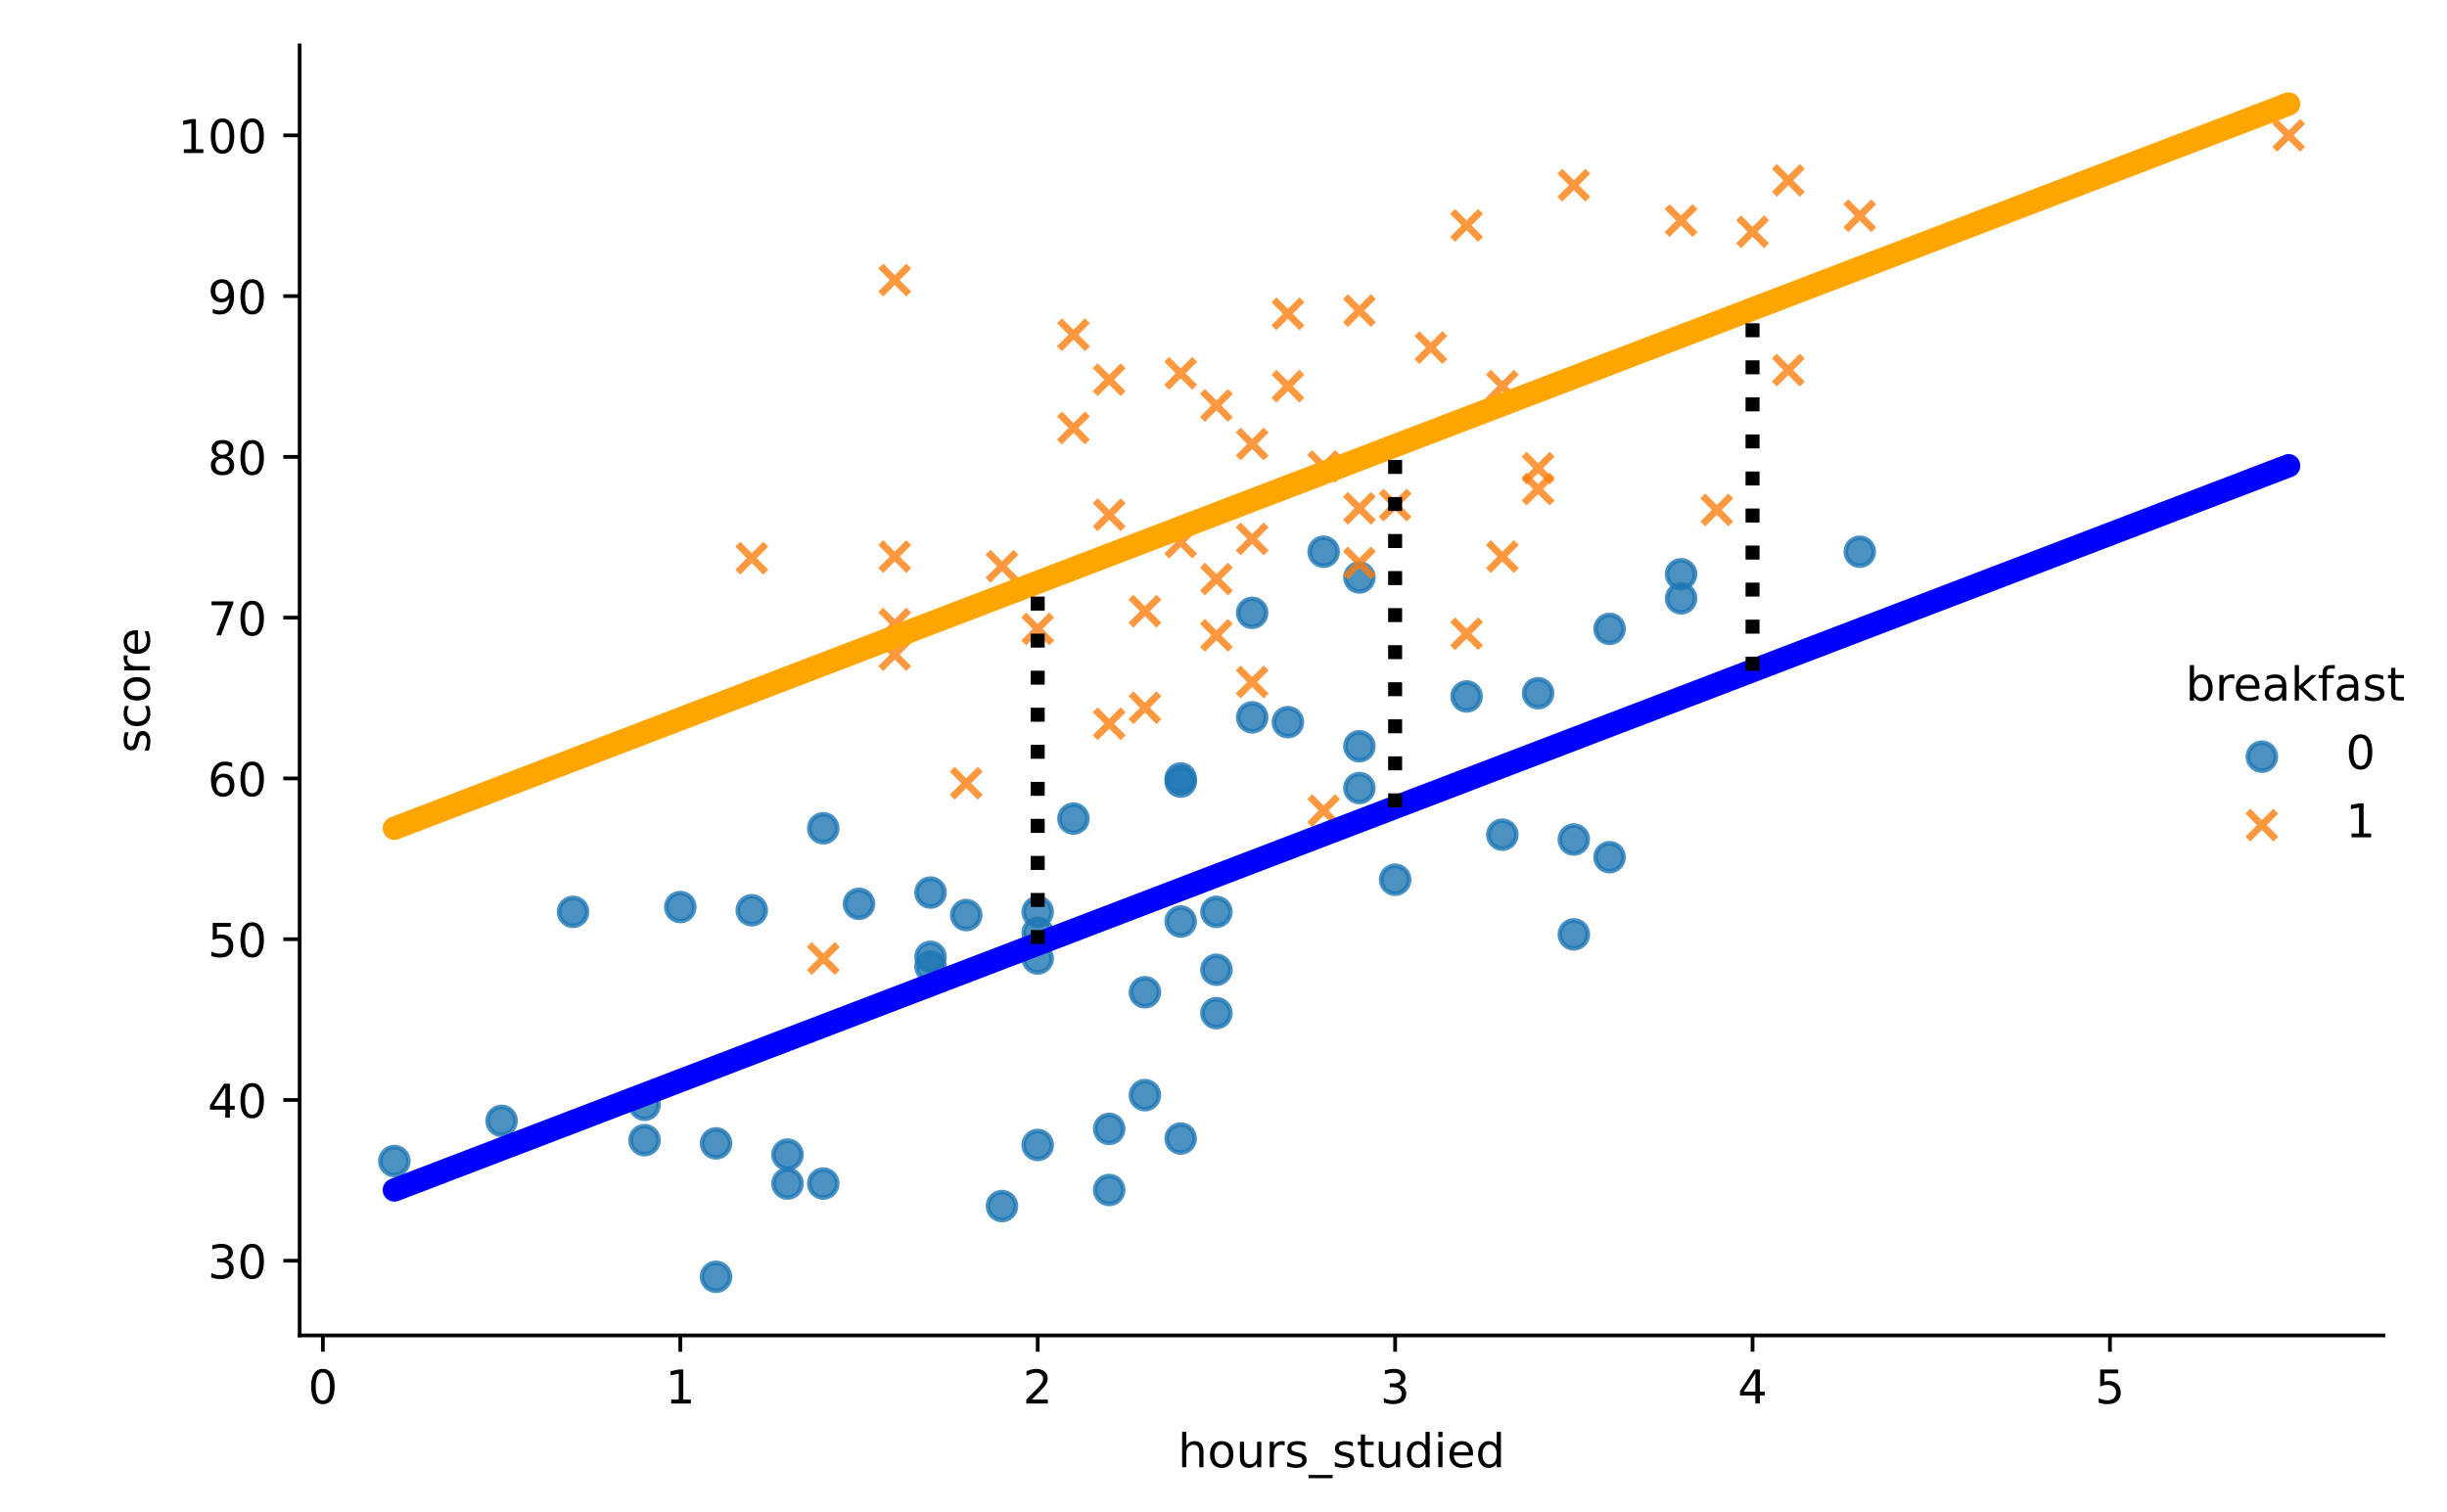 <?xml version="1.0" encoding="utf-8" standalone="no"?>
<!DOCTYPE svg PUBLIC "-//W3C//DTD SVG 1.1//EN"
  "http://www.w3.org/Graphics/SVG/1.1/DTD/svg11.dtd">
<!-- Created with matplotlib (https://matplotlib.org/) -->
<svg height="324.475pt" version="1.1" viewBox="0 0 525 324.475" width="525pt" xmlns="http://www.w3.org/2000/svg" xmlns:xlink="http://www.w3.org/1999/xlink">
 <defs>
  <style type="text/css">*{stroke-linecap:butt;stroke-linejoin:round;}</style>
 </defs>
 <g id="figure_1">
  <g id="patch_1">
   <path d="M 0 324.475 
L 525 324.475 
L 525 0 
L 0 0 
z
" style="fill:#ffffff;"/>
  </g>
  <g id="axes_1">
   <g id="patch_2">
    <path d="M 64.287 286.564 
L 511.351 286.564 
L 511.351 9.734 
L 64.287 9.734 
z
" style="fill:#ffffff;"/>
   </g>
   <g id="PathCollection_1">
    <defs>
     <path d="M 0 3 
C 0.796 3 1.559 2.684 2.121 2.121 
C 2.684 1.559 3 0.796 3 0 
C 3 -0.796 2.684 -1.559 2.121 -2.121 
C 1.559 -2.684 0.796 -3 0 -3 
C -0.796 -3 -1.559 -2.684 -2.121 -2.121 
C -2.684 -1.559 -3 -0.796 -3 0 
C -3 0.796 -2.684 1.559 -2.121 2.121 
C -1.559 2.684 -0.796 3 0 3 
z
" id="md7768ab3af" style="stroke:#1f77b4;stroke-opacity:0.8;"/>
    </defs>
    <g clip-path="url(#p82f9293531)">
     <use style="fill:#1f77b4;fill-opacity:0.8;stroke:#1f77b4;stroke-opacity:0.8;" x="276.317" xlink:href="#md7768ab3af" y="154.963"/>
     <use style="fill:#1f77b4;fill-opacity:0.8;stroke:#1f77b4;stroke-opacity:0.8;" x="260.98" xlink:href="#md7768ab3af" y="217.404"/>
     <use style="fill:#1f77b4;fill-opacity:0.8;stroke:#1f77b4;stroke-opacity:0.8;" x="176.628" xlink:href="#md7768ab3af" y="177.731"/>
     <use style="fill:#1f77b4;fill-opacity:0.8;stroke:#1f77b4;stroke-opacity:0.8;" x="214.97" xlink:href="#md7768ab3af" y="258.802"/>
     <use style="fill:#1f77b4;fill-opacity:0.8;stroke:#1f77b4;stroke-opacity:0.8;" x="199.633" xlink:href="#md7768ab3af" y="205.33"/>
     <use style="fill:#1f77b4;fill-opacity:0.8;stroke:#1f77b4;stroke-opacity:0.8;" x="253.312" xlink:href="#md7768ab3af" y="244.313"/>
     <use style="fill:#1f77b4;fill-opacity:0.8;stroke:#1f77b4;stroke-opacity:0.8;" x="222.638" xlink:href="#md7768ab3af" y="200.155"/>
     <use style="fill:#1f77b4;fill-opacity:0.8;stroke:#1f77b4;stroke-opacity:0.8;" x="138.287" xlink:href="#md7768ab3af" y="244.658"/>
     <use style="fill:#1f77b4;fill-opacity:0.8;stroke:#1f77b4;stroke-opacity:0.8;" x="237.975" xlink:href="#md7768ab3af" y="255.352"/>
     <use style="fill:#1f77b4;fill-opacity:0.8;stroke:#1f77b4;stroke-opacity:0.8;" x="222.638" xlink:href="#md7768ab3af" y="205.675"/>
     <use style="fill:#1f77b4;fill-opacity:0.8;stroke:#1f77b4;stroke-opacity:0.8;" x="176.628" xlink:href="#md7768ab3af" y="253.972"/>
     <use style="fill:#1f77b4;fill-opacity:0.8;stroke:#1f77b4;stroke-opacity:0.8;" x="153.623" xlink:href="#md7768ab3af" y="273.981"/>
     <use style="fill:#1f77b4;fill-opacity:0.8;stroke:#1f77b4;stroke-opacity:0.8;" x="245.643" xlink:href="#md7768ab3af" y="234.998"/>
     <use style="fill:#1f77b4;fill-opacity:0.8;stroke:#1f77b4;stroke-opacity:0.8;" x="322.327" xlink:href="#md7768ab3af" y="179.111"/>
     <use style="fill:#1f77b4;fill-opacity:0.8;stroke:#1f77b4;stroke-opacity:0.8;" x="291.653" xlink:href="#md7768ab3af" y="160.137"/>
     <use style="fill:#1f77b4;fill-opacity:0.8;stroke:#1f77b4;stroke-opacity:0.8;" x="291.653" xlink:href="#md7768ab3af" y="169.107"/>
     <use style="fill:#1f77b4;fill-opacity:0.8;stroke:#1f77b4;stroke-opacity:0.8;" x="184.297" xlink:href="#md7768ab3af" y="193.945"/>
     <use style="fill:#1f77b4;fill-opacity:0.8;stroke:#1f77b4;stroke-opacity:0.8;" x="107.613" xlink:href="#md7768ab3af" y="240.518"/>
     <use style="fill:#1f77b4;fill-opacity:0.8;stroke:#1f77b4;stroke-opacity:0.8;" x="207.302" xlink:href="#md7768ab3af" y="196.36"/>
     <use style="fill:#1f77b4;fill-opacity:0.8;stroke:#1f77b4;stroke-opacity:0.8;" x="291.653" xlink:href="#md7768ab3af" y="123.914"/>
     <use style="fill:#1f77b4;fill-opacity:0.8;stroke:#1f77b4;stroke-opacity:0.8;" x="337.663" xlink:href="#md7768ab3af" y="200.5"/>
     <use style="fill:#1f77b4;fill-opacity:0.8;stroke:#1f77b4;stroke-opacity:0.8;" x="253.312" xlink:href="#md7768ab3af" y="167.727"/>
     <use style="fill:#1f77b4;fill-opacity:0.8;stroke:#1f77b4;stroke-opacity:0.8;" x="268.648" xlink:href="#md7768ab3af" y="153.928"/>
     <use style="fill:#1f77b4;fill-opacity:0.8;stroke:#1f77b4;stroke-opacity:0.8;" x="138.287" xlink:href="#md7768ab3af" y="237.068"/>
     <use style="fill:#1f77b4;fill-opacity:0.8;stroke:#1f77b4;stroke-opacity:0.8;" x="153.623" xlink:href="#md7768ab3af" y="245.347"/>
     <use style="fill:#1f77b4;fill-opacity:0.8;stroke:#1f77b4;stroke-opacity:0.8;" x="245.643" xlink:href="#md7768ab3af" y="212.919"/>
     <use style="fill:#1f77b4;fill-opacity:0.8;stroke:#1f77b4;stroke-opacity:0.8;" x="345.332" xlink:href="#md7768ab3af" y="134.954"/>
     <use style="fill:#1f77b4;fill-opacity:0.8;stroke:#1f77b4;stroke-opacity:0.8;" x="145.955" xlink:href="#md7768ab3af" y="194.635"/>
     <use style="fill:#1f77b4;fill-opacity:0.8;stroke:#1f77b4;stroke-opacity:0.8;" x="360.669" xlink:href="#md7768ab3af" y="123.224"/>
     <use style="fill:#1f77b4;fill-opacity:0.8;stroke:#1f77b4;stroke-opacity:0.8;" x="337.663" xlink:href="#md7768ab3af" y="180.146"/>
     <use style="fill:#1f77b4;fill-opacity:0.8;stroke:#1f77b4;stroke-opacity:0.8;" x="399.01" xlink:href="#md7768ab3af" y="118.395"/>
     <use style="fill:#1f77b4;fill-opacity:0.8;stroke:#1f77b4;stroke-opacity:0.8;" x="283.985" xlink:href="#md7768ab3af" y="118.395"/>
     <use style="fill:#1f77b4;fill-opacity:0.8;stroke:#1f77b4;stroke-opacity:0.8;" x="84.608" xlink:href="#md7768ab3af" y="249.142"/>
     <use style="fill:#1f77b4;fill-opacity:0.8;stroke:#1f77b4;stroke-opacity:0.8;" x="360.669" xlink:href="#md7768ab3af" y="128.399"/>
     <use style="fill:#1f77b4;fill-opacity:0.8;stroke:#1f77b4;stroke-opacity:0.8;" x="299.322" xlink:href="#md7768ab3af" y="188.771"/>
     <use style="fill:#1f77b4;fill-opacity:0.8;stroke:#1f77b4;stroke-opacity:0.8;" x="230.307" xlink:href="#md7768ab3af" y="175.661"/>
     <use style="fill:#1f77b4;fill-opacity:0.8;stroke:#1f77b4;stroke-opacity:0.8;" x="161.292" xlink:href="#md7768ab3af" y="195.325"/>
     <use style="fill:#1f77b4;fill-opacity:0.8;stroke:#1f77b4;stroke-opacity:0.8;" x="314.658" xlink:href="#md7768ab3af" y="149.443"/>
     <use style="fill:#1f77b4;fill-opacity:0.8;stroke:#1f77b4;stroke-opacity:0.8;" x="268.648" xlink:href="#md7768ab3af" y="131.504"/>
     <use style="fill:#1f77b4;fill-opacity:0.8;stroke:#1f77b4;stroke-opacity:0.8;" x="329.995" xlink:href="#md7768ab3af" y="148.753"/>
     <use style="fill:#1f77b4;fill-opacity:0.8;stroke:#1f77b4;stroke-opacity:0.8;" x="168.96" xlink:href="#md7768ab3af" y="247.762"/>
     <use style="fill:#1f77b4;fill-opacity:0.8;stroke:#1f77b4;stroke-opacity:0.8;" x="253.312" xlink:href="#md7768ab3af" y="197.74"/>
     <use style="fill:#1f77b4;fill-opacity:0.8;stroke:#1f77b4;stroke-opacity:0.8;" x="345.332" xlink:href="#md7768ab3af" y="183.941"/>
     <use style="fill:#1f77b4;fill-opacity:0.8;stroke:#1f77b4;stroke-opacity:0.8;" x="237.975" xlink:href="#md7768ab3af" y="242.243"/>
     <use style="fill:#1f77b4;fill-opacity:0.8;stroke:#1f77b4;stroke-opacity:0.8;" x="260.98" xlink:href="#md7768ab3af" y="195.67"/>
     <use style="fill:#1f77b4;fill-opacity:0.8;stroke:#1f77b4;stroke-opacity:0.8;" x="199.633" xlink:href="#md7768ab3af" y="207.4"/>
     <use style="fill:#1f77b4;fill-opacity:0.8;stroke:#1f77b4;stroke-opacity:0.8;" x="222.638" xlink:href="#md7768ab3af" y="195.67"/>
     <use style="fill:#1f77b4;fill-opacity:0.8;stroke:#1f77b4;stroke-opacity:0.8;" x="199.633" xlink:href="#md7768ab3af" y="191.53"/>
     <use style="fill:#1f77b4;fill-opacity:0.8;stroke:#1f77b4;stroke-opacity:0.8;" x="168.96" xlink:href="#md7768ab3af" y="253.972"/>
     <use style="fill:#1f77b4;fill-opacity:0.8;stroke:#1f77b4;stroke-opacity:0.8;" x="253.312" xlink:href="#md7768ab3af" y="167.037"/>
     <use style="fill:#1f77b4;fill-opacity:0.8;stroke:#1f77b4;stroke-opacity:0.8;" x="260.98" xlink:href="#md7768ab3af" y="208.09"/>
     <use style="fill:#1f77b4;fill-opacity:0.8;stroke:#1f77b4;stroke-opacity:0.8;" x="122.95" xlink:href="#md7768ab3af" y="195.67"/>
     <use style="fill:#1f77b4;fill-opacity:0.8;stroke:#1f77b4;stroke-opacity:0.8;" x="222.638" xlink:href="#md7768ab3af" y="245.692"/>
    </g>
   </g>
   <g id="PathCollection_2">
    <defs>
     <path d="M -3 3 
L 3 -3 
M -3 -3 
L 3 3 
" id="m4a85522822" style="stroke:#ff7f0e;stroke-opacity:0.8;stroke-width:1.5;"/>
    </defs>
    <g clip-path="url(#p82f9293531)">
     <use style="fill:#ff7f0e;fill-opacity:0.8;stroke:#ff7f0e;stroke-opacity:0.8;stroke-width:1.5;" x="383.674" xlink:href="#m4a85522822" y="38.704"/>
     <use style="fill:#ff7f0e;fill-opacity:0.8;stroke:#ff7f0e;stroke-opacity:0.8;stroke-width:1.5;" x="191.965" xlink:href="#m4a85522822" y="133.919"/>
     <use style="fill:#ff7f0e;fill-opacity:0.8;stroke:#ff7f0e;stroke-opacity:0.8;stroke-width:1.5;" x="161.292" xlink:href="#m4a85522822" y="119.774"/>
     <use style="fill:#ff7f0e;fill-opacity:0.8;stroke:#ff7f0e;stroke-opacity:0.8;stroke-width:1.5;" x="383.674" xlink:href="#m4a85522822" y="79.412"/>
     <use style="fill:#ff7f0e;fill-opacity:0.8;stroke:#ff7f0e;stroke-opacity:0.8;stroke-width:1.5;" x="237.975" xlink:href="#m4a85522822" y="81.482"/>
     <use style="fill:#ff7f0e;fill-opacity:0.8;stroke:#ff7f0e;stroke-opacity:0.8;stroke-width:1.5;" x="268.648" xlink:href="#m4a85522822" y="146.338"/>
     <use style="fill:#ff7f0e;fill-opacity:0.8;stroke:#ff7f0e;stroke-opacity:0.8;stroke-width:1.5;" x="376.005" xlink:href="#m4a85522822" y="49.743"/>
     <use style="fill:#ff7f0e;fill-opacity:0.8;stroke:#ff7f0e;stroke-opacity:0.8;stroke-width:1.5;" x="191.965" xlink:href="#m4a85522822" y="119.43"/>
     <use style="fill:#ff7f0e;fill-opacity:0.8;stroke:#ff7f0e;stroke-opacity:0.8;stroke-width:1.5;" x="222.638" xlink:href="#m4a85522822" y="134.954"/>
     <use style="fill:#ff7f0e;fill-opacity:0.8;stroke:#ff7f0e;stroke-opacity:0.8;stroke-width:1.5;" x="253.312" xlink:href="#m4a85522822" y="80.102"/>
     <use style="fill:#ff7f0e;fill-opacity:0.8;stroke:#ff7f0e;stroke-opacity:0.8;stroke-width:1.5;" x="306.99" xlink:href="#m4a85522822" y="74.582"/>
     <use style="fill:#ff7f0e;fill-opacity:0.8;stroke:#ff7f0e;stroke-opacity:0.8;stroke-width:1.5;" x="260.98" xlink:href="#m4a85522822" y="87.001"/>
     <use style="fill:#ff7f0e;fill-opacity:0.8;stroke:#ff7f0e;stroke-opacity:0.8;stroke-width:1.5;" x="291.653" xlink:href="#m4a85522822" y="120.809"/>
     <use style="fill:#ff7f0e;fill-opacity:0.8;stroke:#ff7f0e;stroke-opacity:0.8;stroke-width:1.5;" x="191.965" xlink:href="#m4a85522822" y="140.473"/>
     <use style="fill:#ff7f0e;fill-opacity:0.8;stroke:#ff7f0e;stroke-opacity:0.8;stroke-width:1.5;" x="237.975" xlink:href="#m4a85522822" y="155.308"/>
     <use style="fill:#ff7f0e;fill-opacity:0.8;stroke:#ff7f0e;stroke-opacity:0.8;stroke-width:1.5;" x="368.337" xlink:href="#m4a85522822" y="109.425"/>
     <use style="fill:#ff7f0e;fill-opacity:0.8;stroke:#ff7f0e;stroke-opacity:0.8;stroke-width:1.5;" x="237.975" xlink:href="#m4a85522822" y="110.46"/>
     <use style="fill:#ff7f0e;fill-opacity:0.8;stroke:#ff7f0e;stroke-opacity:0.8;stroke-width:1.5;" x="230.307" xlink:href="#m4a85522822" y="91.831"/>
     <use style="fill:#ff7f0e;fill-opacity:0.8;stroke:#ff7f0e;stroke-opacity:0.8;stroke-width:1.5;" x="253.312" xlink:href="#m4a85522822" y="116.325"/>
     <use style="fill:#ff7f0e;fill-opacity:0.8;stroke:#ff7f0e;stroke-opacity:0.8;stroke-width:1.5;" x="322.327" xlink:href="#m4a85522822" y="82.862"/>
     <use style="fill:#ff7f0e;fill-opacity:0.8;stroke:#ff7f0e;stroke-opacity:0.8;stroke-width:1.5;" x="230.307" xlink:href="#m4a85522822" y="71.822"/>
     <use style="fill:#ff7f0e;fill-opacity:0.8;stroke:#ff7f0e;stroke-opacity:0.8;stroke-width:1.5;" x="276.317" xlink:href="#m4a85522822" y="82.862"/>
     <use style="fill:#ff7f0e;fill-opacity:0.8;stroke:#ff7f0e;stroke-opacity:0.8;stroke-width:1.5;" x="283.985" xlink:href="#m4a85522822" y="173.936"/>
     <use style="fill:#ff7f0e;fill-opacity:0.8;stroke:#ff7f0e;stroke-opacity:0.8;stroke-width:1.5;" x="276.317" xlink:href="#m4a85522822" y="67.337"/>
     <use style="fill:#ff7f0e;fill-opacity:0.8;stroke:#ff7f0e;stroke-opacity:0.8;stroke-width:1.5;" x="268.648" xlink:href="#m4a85522822" y="95.281"/>
     <use style="fill:#ff7f0e;fill-opacity:0.8;stroke:#ff7f0e;stroke-opacity:0.8;stroke-width:1.5;" x="399.01" xlink:href="#m4a85522822" y="46.294"/>
     <use style="fill:#ff7f0e;fill-opacity:0.8;stroke:#ff7f0e;stroke-opacity:0.8;stroke-width:1.5;" x="268.648" xlink:href="#m4a85522822" y="115.635"/>
     <use style="fill:#ff7f0e;fill-opacity:0.8;stroke:#ff7f0e;stroke-opacity:0.8;stroke-width:1.5;" x="291.653" xlink:href="#m4a85522822" y="66.647"/>
     <use style="fill:#ff7f0e;fill-opacity:0.8;stroke:#ff7f0e;stroke-opacity:0.8;stroke-width:1.5;" x="245.643" xlink:href="#m4a85522822" y="151.858"/>
     <use style="fill:#ff7f0e;fill-opacity:0.8;stroke:#ff7f0e;stroke-opacity:0.8;stroke-width:1.5;" x="337.663" xlink:href="#m4a85522822" y="39.739"/>
     <use style="fill:#ff7f0e;fill-opacity:0.8;stroke:#ff7f0e;stroke-opacity:0.8;stroke-width:1.5;" x="314.658" xlink:href="#m4a85522822" y="48.363"/>
     <use style="fill:#ff7f0e;fill-opacity:0.8;stroke:#ff7f0e;stroke-opacity:0.8;stroke-width:1.5;" x="191.965" xlink:href="#m4a85522822" y="60.093"/>
     <use style="fill:#ff7f0e;fill-opacity:0.8;stroke:#ff7f0e;stroke-opacity:0.8;stroke-width:1.5;" x="291.653" xlink:href="#m4a85522822" y="109.08"/>
     <use style="fill:#ff7f0e;fill-opacity:0.8;stroke:#ff7f0e;stroke-opacity:0.8;stroke-width:1.5;" x="299.322" xlink:href="#m4a85522822" y="108.39"/>
     <use style="fill:#ff7f0e;fill-opacity:0.8;stroke:#ff7f0e;stroke-opacity:0.8;stroke-width:1.5;" x="245.643" xlink:href="#m4a85522822" y="131.159"/>
     <use style="fill:#ff7f0e;fill-opacity:0.8;stroke:#ff7f0e;stroke-opacity:0.8;stroke-width:1.5;" x="283.985" xlink:href="#m4a85522822" y="100.111"/>
     <use style="fill:#ff7f0e;fill-opacity:0.8;stroke:#ff7f0e;stroke-opacity:0.8;stroke-width:1.5;" x="329.995" xlink:href="#m4a85522822" y="104.94"/>
     <use style="fill:#ff7f0e;fill-opacity:0.8;stroke:#ff7f0e;stroke-opacity:0.8;stroke-width:1.5;" x="329.995" xlink:href="#m4a85522822" y="100.456"/>
     <use style="fill:#ff7f0e;fill-opacity:0.8;stroke:#ff7f0e;stroke-opacity:0.8;stroke-width:1.5;" x="207.302" xlink:href="#m4a85522822" y="168.072"/>
     <use style="fill:#ff7f0e;fill-opacity:0.8;stroke:#ff7f0e;stroke-opacity:0.8;stroke-width:1.5;" x="176.628" xlink:href="#m4a85522822" y="205.675"/>
     <use style="fill:#ff7f0e;fill-opacity:0.8;stroke:#ff7f0e;stroke-opacity:0.8;stroke-width:1.5;" x="260.98" xlink:href="#m4a85522822" y="136.334"/>
     <use style="fill:#ff7f0e;fill-opacity:0.8;stroke:#ff7f0e;stroke-opacity:0.8;stroke-width:1.5;" x="214.97" xlink:href="#m4a85522822" y="121.499"/>
     <use style="fill:#ff7f0e;fill-opacity:0.8;stroke:#ff7f0e;stroke-opacity:0.8;stroke-width:1.5;" x="322.327" xlink:href="#m4a85522822" y="119.43"/>
     <use style="fill:#ff7f0e;fill-opacity:0.8;stroke:#ff7f0e;stroke-opacity:0.8;stroke-width:1.5;" x="314.658" xlink:href="#m4a85522822" y="135.989"/>
     <use style="fill:#ff7f0e;fill-opacity:0.8;stroke:#ff7f0e;stroke-opacity:0.8;stroke-width:1.5;" x="260.98" xlink:href="#m4a85522822" y="124.259"/>
     <use style="fill:#ff7f0e;fill-opacity:0.8;stroke:#ff7f0e;stroke-opacity:0.8;stroke-width:1.5;" x="491.03" xlink:href="#m4a85522822" y="29.045"/>
     <use style="fill:#ff7f0e;fill-opacity:0.8;stroke:#ff7f0e;stroke-opacity:0.8;stroke-width:1.5;" x="360.669" xlink:href="#m4a85522822" y="47.329"/>
    </g>
   </g>
   <g id="matplotlib.axis_1">
    <g id="xtick_1">
     <g id="line2d_1">
      <defs>
       <path d="M 0 0 
L 0 3.5 
" id="m3f770cb7dd" style="stroke:#000000;stroke-width:0.8;"/>
      </defs>
      <g>
       <use style="stroke:#000000;stroke-width:0.8;" x="69.271" xlink:href="#m3f770cb7dd" y="286.564"/>
      </g>
     </g>
     <g id="text_1">
      <!-- 0 -->
      <g transform="translate(66.09 301.163)scale(0.1 -0.1)">
       <defs>
        <path d="M 31.781 66.406 
Q 24.172 66.406 20.328 58.906 
Q 16.5 51.422 16.5 36.375 
Q 16.5 21.391 20.328 13.891 
Q 24.172 6.391 31.781 6.391 
Q 39.453 6.391 43.281 13.891 
Q 47.125 21.391 47.125 36.375 
Q 47.125 51.422 43.281 58.906 
Q 39.453 66.406 31.781 66.406 
z
M 31.781 74.219 
Q 44.047 74.219 50.516 64.516 
Q 56.984 54.828 56.984 36.375 
Q 56.984 17.969 50.516 8.266 
Q 44.047 -1.422 31.781 -1.422 
Q 19.531 -1.422 13.062 8.266 
Q 6.594 17.969 6.594 36.375 
Q 6.594 54.828 13.062 64.516 
Q 19.531 74.219 31.781 74.219 
z
" id="DejaVuSans-48"/>
       </defs>
       <use xlink:href="#DejaVuSans-48"/>
      </g>
     </g>
    </g>
    <g id="xtick_2">
     <g id="line2d_2">
      <g>
       <use style="stroke:#000000;stroke-width:0.8;" x="145.955" xlink:href="#m3f770cb7dd" y="286.564"/>
      </g>
     </g>
     <g id="text_2">
      <!-- 1 -->
      <g transform="translate(142.774 301.163)scale(0.1 -0.1)">
       <defs>
        <path d="M 12.406 8.297 
L 28.516 8.297 
L 28.516 63.922 
L 10.984 60.406 
L 10.984 69.391 
L 28.422 72.906 
L 38.281 72.906 
L 38.281 8.297 
L 54.391 8.297 
L 54.391 0 
L 12.406 0 
z
" id="DejaVuSans-49"/>
       </defs>
       <use xlink:href="#DejaVuSans-49"/>
      </g>
     </g>
    </g>
    <g id="xtick_3">
     <g id="line2d_3">
      <g>
       <use style="stroke:#000000;stroke-width:0.8;" x="222.638" xlink:href="#m3f770cb7dd" y="286.564"/>
      </g>
     </g>
     <g id="text_3">
      <!-- 2 -->
      <g transform="translate(219.457 301.163)scale(0.1 -0.1)">
       <defs>
        <path d="M 19.188 8.297 
L 53.609 8.297 
L 53.609 0 
L 7.328 0 
L 7.328 8.297 
Q 12.938 14.109 22.625 23.891 
Q 32.328 33.688 34.812 36.531 
Q 39.547 41.844 41.422 45.531 
Q 43.312 49.219 43.312 52.781 
Q 43.312 58.594 39.234 62.25 
Q 35.156 65.922 28.609 65.922 
Q 23.969 65.922 18.812 64.312 
Q 13.672 62.703 7.812 59.422 
L 7.812 69.391 
Q 13.766 71.781 18.938 73 
Q 24.125 74.219 28.422 74.219 
Q 39.75 74.219 46.484 68.547 
Q 53.219 62.891 53.219 53.422 
Q 53.219 48.922 51.531 44.891 
Q 49.859 40.875 45.406 35.406 
Q 44.188 33.984 37.641 27.219 
Q 31.109 20.453 19.188 8.297 
z
" id="DejaVuSans-50"/>
       </defs>
       <use xlink:href="#DejaVuSans-50"/>
      </g>
     </g>
    </g>
    <g id="xtick_4">
     <g id="line2d_4">
      <g>
       <use style="stroke:#000000;stroke-width:0.8;" x="299.322" xlink:href="#m3f770cb7dd" y="286.564"/>
      </g>
     </g>
     <g id="text_4">
      <!-- 3 -->
      <g transform="translate(296.141 301.163)scale(0.1 -0.1)">
       <defs>
        <path d="M 40.578 39.312 
Q 47.656 37.797 51.625 33 
Q 55.609 28.219 55.609 21.188 
Q 55.609 10.406 48.188 4.484 
Q 40.766 -1.422 27.094 -1.422 
Q 22.516 -1.422 17.656 -0.516 
Q 12.797 0.391 7.625 2.203 
L 7.625 11.719 
Q 11.719 9.328 16.594 8.109 
Q 21.484 6.891 26.812 6.891 
Q 36.078 6.891 40.938 10.547 
Q 45.797 14.203 45.797 21.188 
Q 45.797 27.641 41.281 31.266 
Q 36.766 34.906 28.719 34.906 
L 20.219 34.906 
L 20.219 43.016 
L 29.109 43.016 
Q 36.375 43.016 40.234 45.922 
Q 44.094 48.828 44.094 54.297 
Q 44.094 59.906 40.109 62.906 
Q 36.141 65.922 28.719 65.922 
Q 24.656 65.922 20.016 65.031 
Q 15.375 64.156 9.812 62.312 
L 9.812 71.094 
Q 15.438 72.656 20.344 73.438 
Q 25.25 74.219 29.594 74.219 
Q 40.828 74.219 47.359 69.109 
Q 53.906 64.016 53.906 55.328 
Q 53.906 49.266 50.438 45.094 
Q 46.969 40.922 40.578 39.312 
z
" id="DejaVuSans-51"/>
       </defs>
       <use xlink:href="#DejaVuSans-51"/>
      </g>
     </g>
    </g>
    <g id="xtick_5">
     <g id="line2d_5">
      <g>
       <use style="stroke:#000000;stroke-width:0.8;" x="376.005" xlink:href="#m3f770cb7dd" y="286.564"/>
      </g>
     </g>
     <g id="text_5">
      <!-- 4 -->
      <g transform="translate(372.824 301.163)scale(0.1 -0.1)">
       <defs>
        <path d="M 37.797 64.312 
L 12.891 25.391 
L 37.797 25.391 
z
M 35.203 72.906 
L 47.609 72.906 
L 47.609 25.391 
L 58.016 25.391 
L 58.016 17.188 
L 47.609 17.188 
L 47.609 0 
L 37.797 0 
L 37.797 17.188 
L 4.891 17.188 
L 4.891 26.703 
z
" id="DejaVuSans-52"/>
       </defs>
       <use xlink:href="#DejaVuSans-52"/>
      </g>
     </g>
    </g>
    <g id="xtick_6">
     <g id="line2d_6">
      <g>
       <use style="stroke:#000000;stroke-width:0.8;" x="452.689" xlink:href="#m3f770cb7dd" y="286.564"/>
      </g>
     </g>
     <g id="text_6">
      <!-- 5 -->
      <g transform="translate(449.507 301.163)scale(0.1 -0.1)">
       <defs>
        <path d="M 10.797 72.906 
L 49.516 72.906 
L 49.516 64.594 
L 19.828 64.594 
L 19.828 46.734 
Q 21.969 47.469 24.109 47.828 
Q 26.266 48.188 28.422 48.188 
Q 40.625 48.188 47.75 41.5 
Q 54.891 34.812 54.891 23.391 
Q 54.891 11.625 47.562 5.094 
Q 40.234 -1.422 26.906 -1.422 
Q 22.312 -1.422 17.547 -0.641 
Q 12.797 0.141 7.719 1.703 
L 7.719 11.625 
Q 12.109 9.234 16.797 8.062 
Q 21.484 6.891 26.703 6.891 
Q 35.156 6.891 40.078 11.328 
Q 45.016 15.766 45.016 23.391 
Q 45.016 31 40.078 35.438 
Q 35.156 39.891 26.703 39.891 
Q 22.75 39.891 18.812 39.016 
Q 14.891 38.141 10.797 36.281 
z
" id="DejaVuSans-53"/>
       </defs>
       <use xlink:href="#DejaVuSans-53"/>
      </g>
     </g>
    </g>
    <g id="text_7">
     <!-- hours_studied -->
     <g transform="translate(252.715 314.841)scale(0.1 -0.1)">
      <defs>
       <path d="M 54.891 33.016 
L 54.891 0 
L 45.906 0 
L 45.906 32.719 
Q 45.906 40.484 42.875 44.328 
Q 39.844 48.188 33.797 48.188 
Q 26.516 48.188 22.312 43.547 
Q 18.109 38.922 18.109 30.906 
L 18.109 0 
L 9.078 0 
L 9.078 75.984 
L 18.109 75.984 
L 18.109 46.188 
Q 21.344 51.125 25.703 53.562 
Q 30.078 56 35.797 56 
Q 45.219 56 50.047 50.172 
Q 54.891 44.344 54.891 33.016 
z
" id="DejaVuSans-104"/>
       <path d="M 30.609 48.391 
Q 23.391 48.391 19.188 42.75 
Q 14.984 37.109 14.984 27.297 
Q 14.984 17.484 19.156 11.844 
Q 23.344 6.203 30.609 6.203 
Q 37.797 6.203 41.984 11.859 
Q 46.188 17.531 46.188 27.297 
Q 46.188 37.016 41.984 42.703 
Q 37.797 48.391 30.609 48.391 
z
M 30.609 56 
Q 42.328 56 49.016 48.375 
Q 55.719 40.766 55.719 27.297 
Q 55.719 13.875 49.016 6.219 
Q 42.328 -1.422 30.609 -1.422 
Q 18.844 -1.422 12.172 6.219 
Q 5.516 13.875 5.516 27.297 
Q 5.516 40.766 12.172 48.375 
Q 18.844 56 30.609 56 
z
" id="DejaVuSans-111"/>
       <path d="M 8.5 21.578 
L 8.5 54.688 
L 17.484 54.688 
L 17.484 21.922 
Q 17.484 14.156 20.5 10.266 
Q 23.531 6.391 29.594 6.391 
Q 36.859 6.391 41.078 11.031 
Q 45.312 15.672 45.312 23.688 
L 45.312 54.688 
L 54.297 54.688 
L 54.297 0 
L 45.312 0 
L 45.312 8.406 
Q 42.047 3.422 37.719 1 
Q 33.406 -1.422 27.688 -1.422 
Q 18.266 -1.422 13.375 4.438 
Q 8.5 10.297 8.5 21.578 
z
M 31.109 56 
z
" id="DejaVuSans-117"/>
       <path d="M 41.109 46.297 
Q 39.594 47.172 37.812 47.578 
Q 36.031 48 33.891 48 
Q 26.266 48 22.188 43.047 
Q 18.109 38.094 18.109 28.812 
L 18.109 0 
L 9.078 0 
L 9.078 54.688 
L 18.109 54.688 
L 18.109 46.188 
Q 20.953 51.172 25.484 53.578 
Q 30.031 56 36.531 56 
Q 37.453 56 38.578 55.875 
Q 39.703 55.766 41.062 55.516 
z
" id="DejaVuSans-114"/>
       <path d="M 44.281 53.078 
L 44.281 44.578 
Q 40.484 46.531 36.375 47.5 
Q 32.281 48.484 27.875 48.484 
Q 21.188 48.484 17.844 46.438 
Q 14.5 44.391 14.5 40.281 
Q 14.5 37.156 16.891 35.375 
Q 19.281 33.594 26.516 31.984 
L 29.594 31.297 
Q 39.156 29.25 43.188 25.516 
Q 47.219 21.781 47.219 15.094 
Q 47.219 7.469 41.188 3.016 
Q 35.156 -1.422 24.609 -1.422 
Q 20.219 -1.422 15.453 -0.562 
Q 10.688 0.297 5.422 2 
L 5.422 11.281 
Q 10.406 8.688 15.234 7.391 
Q 20.062 6.109 24.812 6.109 
Q 31.156 6.109 34.562 8.281 
Q 37.984 10.453 37.984 14.406 
Q 37.984 18.062 35.516 20.016 
Q 33.062 21.969 24.703 23.781 
L 21.578 24.516 
Q 13.234 26.266 9.516 29.906 
Q 5.812 33.547 5.812 39.891 
Q 5.812 47.609 11.281 51.797 
Q 16.75 56 26.812 56 
Q 31.781 56 36.172 55.266 
Q 40.578 54.547 44.281 53.078 
z
" id="DejaVuSans-115"/>
       <path d="M 50.984 -16.609 
L 50.984 -23.578 
L -0.984 -23.578 
L -0.984 -16.609 
z
" id="DejaVuSans-95"/>
       <path d="M 18.312 70.219 
L 18.312 54.688 
L 36.812 54.688 
L 36.812 47.703 
L 18.312 47.703 
L 18.312 18.016 
Q 18.312 11.328 20.141 9.422 
Q 21.969 7.516 27.594 7.516 
L 36.812 7.516 
L 36.812 0 
L 27.594 0 
Q 17.188 0 13.234 3.875 
Q 9.281 7.766 9.281 18.016 
L 9.281 47.703 
L 2.688 47.703 
L 2.688 54.688 
L 9.281 54.688 
L 9.281 70.219 
z
" id="DejaVuSans-116"/>
       <path d="M 45.406 46.391 
L 45.406 75.984 
L 54.391 75.984 
L 54.391 0 
L 45.406 0 
L 45.406 8.203 
Q 42.578 3.328 38.25 0.953 
Q 33.938 -1.422 27.875 -1.422 
Q 17.969 -1.422 11.734 6.484 
Q 5.516 14.406 5.516 27.297 
Q 5.516 40.188 11.734 48.094 
Q 17.969 56 27.875 56 
Q 33.938 56 38.25 53.625 
Q 42.578 51.266 45.406 46.391 
z
M 14.797 27.297 
Q 14.797 17.391 18.875 11.75 
Q 22.953 6.109 30.078 6.109 
Q 37.203 6.109 41.297 11.75 
Q 45.406 17.391 45.406 27.297 
Q 45.406 37.203 41.297 42.844 
Q 37.203 48.484 30.078 48.484 
Q 22.953 48.484 18.875 42.844 
Q 14.797 37.203 14.797 27.297 
z
" id="DejaVuSans-100"/>
       <path d="M 9.422 54.688 
L 18.406 54.688 
L 18.406 0 
L 9.422 0 
z
M 9.422 75.984 
L 18.406 75.984 
L 18.406 64.594 
L 9.422 64.594 
z
" id="DejaVuSans-105"/>
       <path d="M 56.203 29.594 
L 56.203 25.203 
L 14.891 25.203 
Q 15.484 15.922 20.484 11.062 
Q 25.484 6.203 34.422 6.203 
Q 39.594 6.203 44.453 7.469 
Q 49.312 8.734 54.109 11.281 
L 54.109 2.781 
Q 49.266 0.734 44.188 -0.344 
Q 39.109 -1.422 33.891 -1.422 
Q 20.797 -1.422 13.156 6.188 
Q 5.516 13.812 5.516 26.812 
Q 5.516 40.234 12.766 48.109 
Q 20.016 56 32.328 56 
Q 43.359 56 49.781 48.891 
Q 56.203 41.797 56.203 29.594 
z
M 47.219 32.234 
Q 47.125 39.594 43.094 43.984 
Q 39.062 48.391 32.422 48.391 
Q 24.906 48.391 20.391 44.141 
Q 15.875 39.891 15.188 32.172 
z
" id="DejaVuSans-101"/>
      </defs>
      <use xlink:href="#DejaVuSans-104"/>
      <use x="63.379" xlink:href="#DejaVuSans-111"/>
      <use x="124.561" xlink:href="#DejaVuSans-117"/>
      <use x="187.939" xlink:href="#DejaVuSans-114"/>
      <use x="229.053" xlink:href="#DejaVuSans-115"/>
      <use x="281.152" xlink:href="#DejaVuSans-95"/>
      <use x="331.152" xlink:href="#DejaVuSans-115"/>
      <use x="383.252" xlink:href="#DejaVuSans-116"/>
      <use x="422.461" xlink:href="#DejaVuSans-117"/>
      <use x="485.84" xlink:href="#DejaVuSans-100"/>
      <use x="549.316" xlink:href="#DejaVuSans-105"/>
      <use x="577.1" xlink:href="#DejaVuSans-101"/>
      <use x="638.623" xlink:href="#DejaVuSans-100"/>
     </g>
    </g>
   </g>
   <g id="matplotlib.axis_2">
    <g id="ytick_1">
     <g id="line2d_7">
      <defs>
       <path d="M 0 0 
L -3.5 0 
" id="mdbf86db8fe" style="stroke:#000000;stroke-width:0.8;"/>
      </defs>
      <g>
       <use style="stroke:#000000;stroke-width:0.8;" x="64.287" xlink:href="#mdbf86db8fe" y="270.531"/>
      </g>
     </g>
     <g id="text_8">
      <!-- 30 -->
      <g transform="translate(44.562 274.33)scale(0.1 -0.1)">
       <use xlink:href="#DejaVuSans-51"/>
       <use x="63.623" xlink:href="#DejaVuSans-48"/>
      </g>
     </g>
    </g>
    <g id="ytick_2">
     <g id="line2d_8">
      <g>
       <use style="stroke:#000000;stroke-width:0.8;" x="64.287" xlink:href="#mdbf86db8fe" y="236.033"/>
      </g>
     </g>
     <g id="text_9">
      <!-- 40 -->
      <g transform="translate(44.562 239.832)scale(0.1 -0.1)">
       <use xlink:href="#DejaVuSans-52"/>
       <use x="63.623" xlink:href="#DejaVuSans-48"/>
      </g>
     </g>
    </g>
    <g id="ytick_3">
     <g id="line2d_9">
      <g>
       <use style="stroke:#000000;stroke-width:0.8;" x="64.287" xlink:href="#mdbf86db8fe" y="201.535"/>
      </g>
     </g>
     <g id="text_10">
      <!-- 50 -->
      <g transform="translate(44.562 205.334)scale(0.1 -0.1)">
       <use xlink:href="#DejaVuSans-53"/>
       <use x="63.623" xlink:href="#DejaVuSans-48"/>
      </g>
     </g>
    </g>
    <g id="ytick_4">
     <g id="line2d_10">
      <g>
       <use style="stroke:#000000;stroke-width:0.8;" x="64.287" xlink:href="#mdbf86db8fe" y="167.037"/>
      </g>
     </g>
     <g id="text_11">
      <!-- 60 -->
      <g transform="translate(44.562 170.836)scale(0.1 -0.1)">
       <defs>
        <path d="M 33.016 40.375 
Q 26.375 40.375 22.484 35.828 
Q 18.609 31.297 18.609 23.391 
Q 18.609 15.531 22.484 10.953 
Q 26.375 6.391 33.016 6.391 
Q 39.656 6.391 43.531 10.953 
Q 47.406 15.531 47.406 23.391 
Q 47.406 31.297 43.531 35.828 
Q 39.656 40.375 33.016 40.375 
z
M 52.594 71.297 
L 52.594 62.312 
Q 48.875 64.062 45.094 64.984 
Q 41.312 65.922 37.594 65.922 
Q 27.828 65.922 22.672 59.328 
Q 17.531 52.734 16.797 39.406 
Q 19.672 43.656 24.016 45.922 
Q 28.375 48.188 33.594 48.188 
Q 44.578 48.188 50.953 41.516 
Q 57.328 34.859 57.328 23.391 
Q 57.328 12.156 50.688 5.359 
Q 44.047 -1.422 33.016 -1.422 
Q 20.359 -1.422 13.672 8.266 
Q 6.984 17.969 6.984 36.375 
Q 6.984 53.656 15.188 63.938 
Q 23.391 74.219 37.203 74.219 
Q 40.922 74.219 44.703 73.484 
Q 48.484 72.75 52.594 71.297 
z
" id="DejaVuSans-54"/>
       </defs>
       <use xlink:href="#DejaVuSans-54"/>
       <use x="63.623" xlink:href="#DejaVuSans-48"/>
      </g>
     </g>
    </g>
    <g id="ytick_5">
     <g id="line2d_11">
      <g>
       <use style="stroke:#000000;stroke-width:0.8;" x="64.287" xlink:href="#mdbf86db8fe" y="132.539"/>
      </g>
     </g>
     <g id="text_12">
      <!-- 70 -->
      <g transform="translate(44.562 136.338)scale(0.1 -0.1)">
       <defs>
        <path d="M 8.203 72.906 
L 55.078 72.906 
L 55.078 68.703 
L 28.609 0 
L 18.312 0 
L 43.219 64.594 
L 8.203 64.594 
z
" id="DejaVuSans-55"/>
       </defs>
       <use xlink:href="#DejaVuSans-55"/>
       <use x="63.623" xlink:href="#DejaVuSans-48"/>
      </g>
     </g>
    </g>
    <g id="ytick_6">
     <g id="line2d_12">
      <g>
       <use style="stroke:#000000;stroke-width:0.8;" x="64.287" xlink:href="#mdbf86db8fe" y="98.041"/>
      </g>
     </g>
     <g id="text_13">
      <!-- 80 -->
      <g transform="translate(44.562 101.84)scale(0.1 -0.1)">
       <defs>
        <path d="M 31.781 34.625 
Q 24.75 34.625 20.719 30.859 
Q 16.703 27.094 16.703 20.516 
Q 16.703 13.922 20.719 10.156 
Q 24.75 6.391 31.781 6.391 
Q 38.812 6.391 42.859 10.172 
Q 46.922 13.969 46.922 20.516 
Q 46.922 27.094 42.891 30.859 
Q 38.875 34.625 31.781 34.625 
z
M 21.922 38.812 
Q 15.578 40.375 12.031 44.719 
Q 8.5 49.078 8.5 55.328 
Q 8.5 64.062 14.719 69.141 
Q 20.953 74.219 31.781 74.219 
Q 42.672 74.219 48.875 69.141 
Q 55.078 64.062 55.078 55.328 
Q 55.078 49.078 51.531 44.719 
Q 48 40.375 41.703 38.812 
Q 48.828 37.156 52.797 32.312 
Q 56.781 27.484 56.781 20.516 
Q 56.781 9.906 50.312 4.234 
Q 43.844 -1.422 31.781 -1.422 
Q 19.734 -1.422 13.25 4.234 
Q 6.781 9.906 6.781 20.516 
Q 6.781 27.484 10.781 32.312 
Q 14.797 37.156 21.922 38.812 
z
M 18.312 54.391 
Q 18.312 48.734 21.844 45.562 
Q 25.391 42.391 31.781 42.391 
Q 38.141 42.391 41.719 45.562 
Q 45.312 48.734 45.312 54.391 
Q 45.312 60.062 41.719 63.234 
Q 38.141 66.406 31.781 66.406 
Q 25.391 66.406 21.844 63.234 
Q 18.312 60.062 18.312 54.391 
z
" id="DejaVuSans-56"/>
       </defs>
       <use xlink:href="#DejaVuSans-56"/>
       <use x="63.623" xlink:href="#DejaVuSans-48"/>
      </g>
     </g>
    </g>
    <g id="ytick_7">
     <g id="line2d_13">
      <g>
       <use style="stroke:#000000;stroke-width:0.8;" x="64.287" xlink:href="#mdbf86db8fe" y="63.543"/>
      </g>
     </g>
     <g id="text_14">
      <!-- 90 -->
      <g transform="translate(44.562 67.342)scale(0.1 -0.1)">
       <defs>
        <path d="M 10.984 1.516 
L 10.984 10.5 
Q 14.703 8.734 18.5 7.812 
Q 22.312 6.891 25.984 6.891 
Q 35.75 6.891 40.891 13.453 
Q 46.047 20.016 46.781 33.406 
Q 43.953 29.203 39.594 26.953 
Q 35.25 24.703 29.984 24.703 
Q 19.047 24.703 12.672 31.312 
Q 6.297 37.938 6.297 49.422 
Q 6.297 60.641 12.938 67.422 
Q 19.578 74.219 30.609 74.219 
Q 43.266 74.219 49.922 64.516 
Q 56.594 54.828 56.594 36.375 
Q 56.594 19.141 48.406 8.859 
Q 40.234 -1.422 26.422 -1.422 
Q 22.703 -1.422 18.891 -0.688 
Q 15.094 0.047 10.984 1.516 
z
M 30.609 32.422 
Q 37.25 32.422 41.125 36.953 
Q 45.016 41.5 45.016 49.422 
Q 45.016 57.281 41.125 61.844 
Q 37.25 66.406 30.609 66.406 
Q 23.969 66.406 20.094 61.844 
Q 16.219 57.281 16.219 49.422 
Q 16.219 41.5 20.094 36.953 
Q 23.969 32.422 30.609 32.422 
z
" id="DejaVuSans-57"/>
       </defs>
       <use xlink:href="#DejaVuSans-57"/>
       <use x="63.623" xlink:href="#DejaVuSans-48"/>
      </g>
     </g>
    </g>
    <g id="ytick_8">
     <g id="line2d_14">
      <g>
       <use style="stroke:#000000;stroke-width:0.8;" x="64.287" xlink:href="#mdbf86db8fe" y="29.045"/>
      </g>
     </g>
     <g id="text_15">
      <!-- 100 -->
      <g transform="translate(38.2 32.844)scale(0.1 -0.1)">
       <use xlink:href="#DejaVuSans-49"/>
       <use x="63.623" xlink:href="#DejaVuSans-48"/>
       <use x="127.246" xlink:href="#DejaVuSans-48"/>
      </g>
     </g>
    </g>
    <g id="text_16">
     <!-- score -->
     <g transform="translate(32.12 161.582)rotate(-90)scale(0.1 -0.1)">
      <defs>
       <path d="M 48.781 52.594 
L 48.781 44.188 
Q 44.969 46.297 41.141 47.344 
Q 37.312 48.391 33.406 48.391 
Q 24.656 48.391 19.812 42.844 
Q 14.984 37.312 14.984 27.297 
Q 14.984 17.281 19.812 11.734 
Q 24.656 6.203 33.406 6.203 
Q 37.312 6.203 41.141 7.25 
Q 44.969 8.297 48.781 10.406 
L 48.781 2.094 
Q 45.016 0.344 40.984 -0.531 
Q 36.969 -1.422 32.422 -1.422 
Q 20.062 -1.422 12.781 6.344 
Q 5.516 14.109 5.516 27.297 
Q 5.516 40.672 12.859 48.328 
Q 20.219 56 33.016 56 
Q 37.156 56 41.109 55.141 
Q 45.062 54.297 48.781 52.594 
z
" id="DejaVuSans-99"/>
      </defs>
      <use xlink:href="#DejaVuSans-115"/>
      <use x="52.1" xlink:href="#DejaVuSans-99"/>
      <use x="107.08" xlink:href="#DejaVuSans-111"/>
      <use x="168.262" xlink:href="#DejaVuSans-114"/>
      <use x="207.125" xlink:href="#DejaVuSans-101"/>
     </g>
    </g>
   </g>
   <g id="line2d_15">
    <path clip-path="url(#p82f9293531)" d="M 276.317 182.044 
L 383.674 140.991 
L 260.98 187.908 
L 191.965 214.299 
L 176.628 220.164 
L 214.97 205.502 
L 161.292 226.029 
L 199.633 211.367 
L 253.312 190.841 
L 383.674 140.991 
L 237.975 196.705 
L 222.638 202.57 
L 268.648 184.976 
L 376.005 143.923 
L 138.287 234.826 
L 237.975 196.705 
L 191.965 214.299 
L 222.638 202.57 
L 253.312 190.841 
L 222.638 202.57 
L 176.628 220.164 
L 153.623 228.961 
L 245.643 193.773 
L 306.99 170.314 
L 322.327 164.45 
L 260.98 187.908 
L 291.653 176.179 
L 291.653 176.179 
L 191.965 214.299 
L 291.653 176.179 
L 184.297 217.232 
L 237.975 196.705 
L 107.613 246.555 
L 207.302 208.435 
L 368.337 146.855 
L 237.975 196.705 
L 230.307 199.638 
L 253.312 190.841 
L 291.653 176.179 
L 337.663 158.585 
L 322.327 164.45 
L 253.312 190.841 
L 268.648 184.976 
L 138.287 234.826 
L 230.307 199.638 
L 276.317 182.044 
L 283.985 179.111 
L 153.623 228.961 
L 276.317 182.044 
L 245.643 193.773 
L 268.648 184.976 
L 399.01 135.126 
L 345.332 155.652 
L 145.955 231.893 
L 268.648 184.976 
L 360.669 149.788 
L 337.663 158.585 
L 291.653 176.179 
L 399.01 135.126 
L 245.643 193.773 
L 337.663 158.585 
L 314.658 167.382 
L 191.965 214.299 
L 283.985 179.111 
L 84.608 255.352 
L 360.669 149.788 
L 291.653 176.179 
L 299.322 173.247 
L 299.322 173.247 
L 230.307 199.638 
L 161.292 226.029 
L 245.643 193.773 
L 314.658 167.382 
L 268.648 184.976 
L 329.995 161.517 
L 168.96 223.096 
L 283.985 179.111 
L 253.312 190.841 
L 345.332 155.652 
L 329.995 161.517 
L 237.975 196.705 
L 260.98 187.908 
L 329.995 161.517 
L 207.302 208.435 
L 199.633 211.367 
L 176.628 220.164 
L 260.98 187.908 
L 222.638 202.57 
L 199.633 211.367 
L 214.97 205.502 
L 322.327 164.45 
L 168.96 223.096 
L 314.658 167.382 
L 260.98 187.908 
L 491.03 99.938 
L 253.312 190.841 
L 360.669 149.788 
L 260.98 187.908 
L 122.95 240.69 
L 222.638 202.57 
" style="fill:none;stroke:#0000ff;stroke-linecap:square;stroke-width:5;"/>
   </g>
   <g id="line2d_16">
    <path clip-path="url(#p82f9293531)" d="M 276.317 104.423 
L 383.674 63.37 
L 260.98 110.288 
L 191.965 136.679 
L 176.628 142.543 
L 214.97 127.882 
L 161.292 148.408 
L 199.633 133.746 
L 253.312 113.22 
L 383.674 63.37 
L 237.975 119.085 
L 222.638 124.949 
L 268.648 107.355 
L 376.005 66.302 
L 138.287 157.205 
L 237.975 119.085 
L 191.965 136.679 
L 222.638 124.949 
L 253.312 113.22 
L 222.638 124.949 
L 176.628 142.543 
L 153.623 151.34 
L 245.643 116.152 
L 306.99 92.693 
L 322.327 86.829 
L 260.98 110.288 
L 291.653 98.558 
L 291.653 98.558 
L 191.965 136.679 
L 291.653 98.558 
L 184.297 139.611 
L 237.975 119.085 
L 107.613 168.934 
L 207.302 130.814 
L 368.337 69.235 
L 237.975 119.085 
L 230.307 122.017 
L 253.312 113.22 
L 291.653 98.558 
L 337.663 80.964 
L 322.327 86.829 
L 253.312 113.22 
L 268.648 107.355 
L 138.287 157.205 
L 230.307 122.017 
L 276.317 104.423 
L 283.985 101.491 
L 153.623 151.34 
L 276.317 104.423 
L 245.643 116.152 
L 268.648 107.355 
L 399.01 57.505 
L 345.332 78.032 
L 145.955 154.273 
L 268.648 107.355 
L 360.669 72.167 
L 337.663 80.964 
L 291.653 98.558 
L 399.01 57.505 
L 245.643 116.152 
L 337.663 80.964 
L 314.658 89.761 
L 191.965 136.679 
L 283.985 101.491 
L 84.608 177.731 
L 360.669 72.167 
L 291.653 98.558 
L 299.322 95.626 
L 299.322 95.626 
L 230.307 122.017 
L 161.292 148.408 
L 245.643 116.152 
L 314.658 89.761 
L 268.648 107.355 
L 329.995 83.896 
L 168.96 145.476 
L 283.985 101.491 
L 253.312 113.22 
L 345.332 78.032 
L 329.995 83.896 
L 237.975 119.085 
L 260.98 110.288 
L 329.995 83.896 
L 207.302 130.814 
L 199.633 133.746 
L 176.628 142.543 
L 260.98 110.288 
L 222.638 124.949 
L 199.633 133.746 
L 214.97 127.882 
L 322.327 86.829 
L 168.96 145.476 
L 314.658 89.761 
L 260.98 110.288 
L 491.03 22.317 
L 253.312 113.22 
L 360.669 72.167 
L 260.98 110.288 
L 122.95 163.07 
L 222.638 124.949 
" style="fill:none;stroke:#ffa500;stroke-linecap:square;stroke-width:5;"/>
   </g>
   <g id="line2d_17">
    <path clip-path="url(#p82f9293531)" d="M 222.638 202.57 
L 222.638 124.949 
" style="fill:none;stroke:#000000;stroke-dasharray:3,4.95;stroke-dashoffset:0;stroke-width:3;"/>
   </g>
   <g id="line2d_18">
    <path clip-path="url(#p82f9293531)" d="M 299.322 173.247 
L 299.322 95.626 
" style="fill:none;stroke:#000000;stroke-dasharray:3,4.95;stroke-dashoffset:0;stroke-width:3;"/>
   </g>
   <g id="line2d_19">
    <path clip-path="url(#p82f9293531)" d="M 376.005 143.923 
L 376.005 66.302 
" style="fill:none;stroke:#000000;stroke-dasharray:3,4.95;stroke-dashoffset:0;stroke-width:3;"/>
   </g>
   <g id="patch_3">
    <path d="M 64.287 286.564 
L 64.287 9.734 
" style="fill:none;stroke:#000000;stroke-linecap:square;stroke-linejoin:miter;stroke-width:0.8;"/>
   </g>
   <g id="patch_4">
    <path d="M 64.287 286.564 
L 511.351 286.564 
" style="fill:none;stroke:#000000;stroke-linecap:square;stroke-linejoin:miter;stroke-width:0.8;"/>
   </g>
  </g>
  <g id="legend_1">
   <g id="text_17">
    <!-- breakfast -->
    <g transform="translate(468.916 150.319)scale(0.1 -0.1)">
     <defs>
      <path d="M 48.688 27.297 
Q 48.688 37.203 44.609 42.844 
Q 40.531 48.484 33.406 48.484 
Q 26.266 48.484 22.188 42.844 
Q 18.109 37.203 18.109 27.297 
Q 18.109 17.391 22.188 11.75 
Q 26.266 6.109 33.406 6.109 
Q 40.531 6.109 44.609 11.75 
Q 48.688 17.391 48.688 27.297 
z
M 18.109 46.391 
Q 20.953 51.266 25.266 53.625 
Q 29.594 56 35.594 56 
Q 45.562 56 51.781 48.094 
Q 58.016 40.188 58.016 27.297 
Q 58.016 14.406 51.781 6.484 
Q 45.562 -1.422 35.594 -1.422 
Q 29.594 -1.422 25.266 0.953 
Q 20.953 3.328 18.109 8.203 
L 18.109 0 
L 9.078 0 
L 9.078 75.984 
L 18.109 75.984 
z
" id="DejaVuSans-98"/>
      <path d="M 34.281 27.484 
Q 23.391 27.484 19.188 25 
Q 14.984 22.516 14.984 16.5 
Q 14.984 11.719 18.141 8.906 
Q 21.297 6.109 26.703 6.109 
Q 34.188 6.109 38.703 11.406 
Q 43.219 16.703 43.219 25.484 
L 43.219 27.484 
z
M 52.203 31.203 
L 52.203 0 
L 43.219 0 
L 43.219 8.297 
Q 40.141 3.328 35.547 0.953 
Q 30.953 -1.422 24.312 -1.422 
Q 15.922 -1.422 10.953 3.297 
Q 6 8.016 6 15.922 
Q 6 25.141 12.172 29.828 
Q 18.359 34.516 30.609 34.516 
L 43.219 34.516 
L 43.219 35.406 
Q 43.219 41.609 39.141 45 
Q 35.062 48.391 27.688 48.391 
Q 23 48.391 18.547 47.266 
Q 14.109 46.141 10.016 43.891 
L 10.016 52.203 
Q 14.938 54.109 19.578 55.047 
Q 24.219 56 28.609 56 
Q 40.484 56 46.344 49.844 
Q 52.203 43.703 52.203 31.203 
z
" id="DejaVuSans-97"/>
      <path d="M 9.078 75.984 
L 18.109 75.984 
L 18.109 31.109 
L 44.922 54.688 
L 56.391 54.688 
L 27.391 29.109 
L 57.625 0 
L 45.906 0 
L 18.109 26.703 
L 18.109 0 
L 9.078 0 
z
" id="DejaVuSans-107"/>
      <path d="M 37.109 75.984 
L 37.109 68.5 
L 28.516 68.5 
Q 23.688 68.5 21.797 66.547 
Q 19.922 64.594 19.922 59.516 
L 19.922 54.688 
L 34.719 54.688 
L 34.719 47.703 
L 19.922 47.703 
L 19.922 0 
L 10.891 0 
L 10.891 47.703 
L 2.297 47.703 
L 2.297 54.688 
L 10.891 54.688 
L 10.891 58.5 
Q 10.891 67.625 15.141 71.797 
Q 19.391 75.984 28.609 75.984 
z
" id="DejaVuSans-102"/>
     </defs>
     <use xlink:href="#DejaVuSans-98"/>
     <use x="63.477" xlink:href="#DejaVuSans-114"/>
     <use x="102.34" xlink:href="#DejaVuSans-101"/>
     <use x="163.863" xlink:href="#DejaVuSans-97"/>
     <use x="225.143" xlink:href="#DejaVuSans-107"/>
     <use x="283.053" xlink:href="#DejaVuSans-102"/>
     <use x="318.258" xlink:href="#DejaVuSans-97"/>
     <use x="379.537" xlink:href="#DejaVuSans-115"/>
     <use x="431.637" xlink:href="#DejaVuSans-116"/>
    </g>
   </g>
   <g id="PathCollection_3">
    <g>
     <use style="fill:#1f77b4;fill-opacity:0.8;stroke:#1f77b4;stroke-opacity:0.8;" x="485.277" xlink:href="#md7768ab3af" y="162.372"/>
    </g>
   </g>
   <g id="text_18">
    <!-- 0 -->
    <g transform="translate(503.277 164.997)scale(0.1 -0.1)">
     <use xlink:href="#DejaVuSans-48"/>
    </g>
   </g>
   <g id="PathCollection_4">
    <g>
     <use style="fill:#ff7f0e;fill-opacity:0.8;stroke:#ff7f0e;stroke-opacity:0.8;stroke-width:1.5;" x="485.277" xlink:href="#m4a85522822" y="177.05"/>
    </g>
   </g>
   <g id="text_19">
    <!-- 1 -->
    <g transform="translate(503.277 179.675)scale(0.1 -0.1)">
     <use xlink:href="#DejaVuSans-49"/>
    </g>
   </g>
  </g>
 </g>
 <defs>
  <clipPath id="p82f9293531">
   <rect height="276.83" width="447.064" x="64.287" y="9.734"/>
  </clipPath>
 </defs>
</svg>

